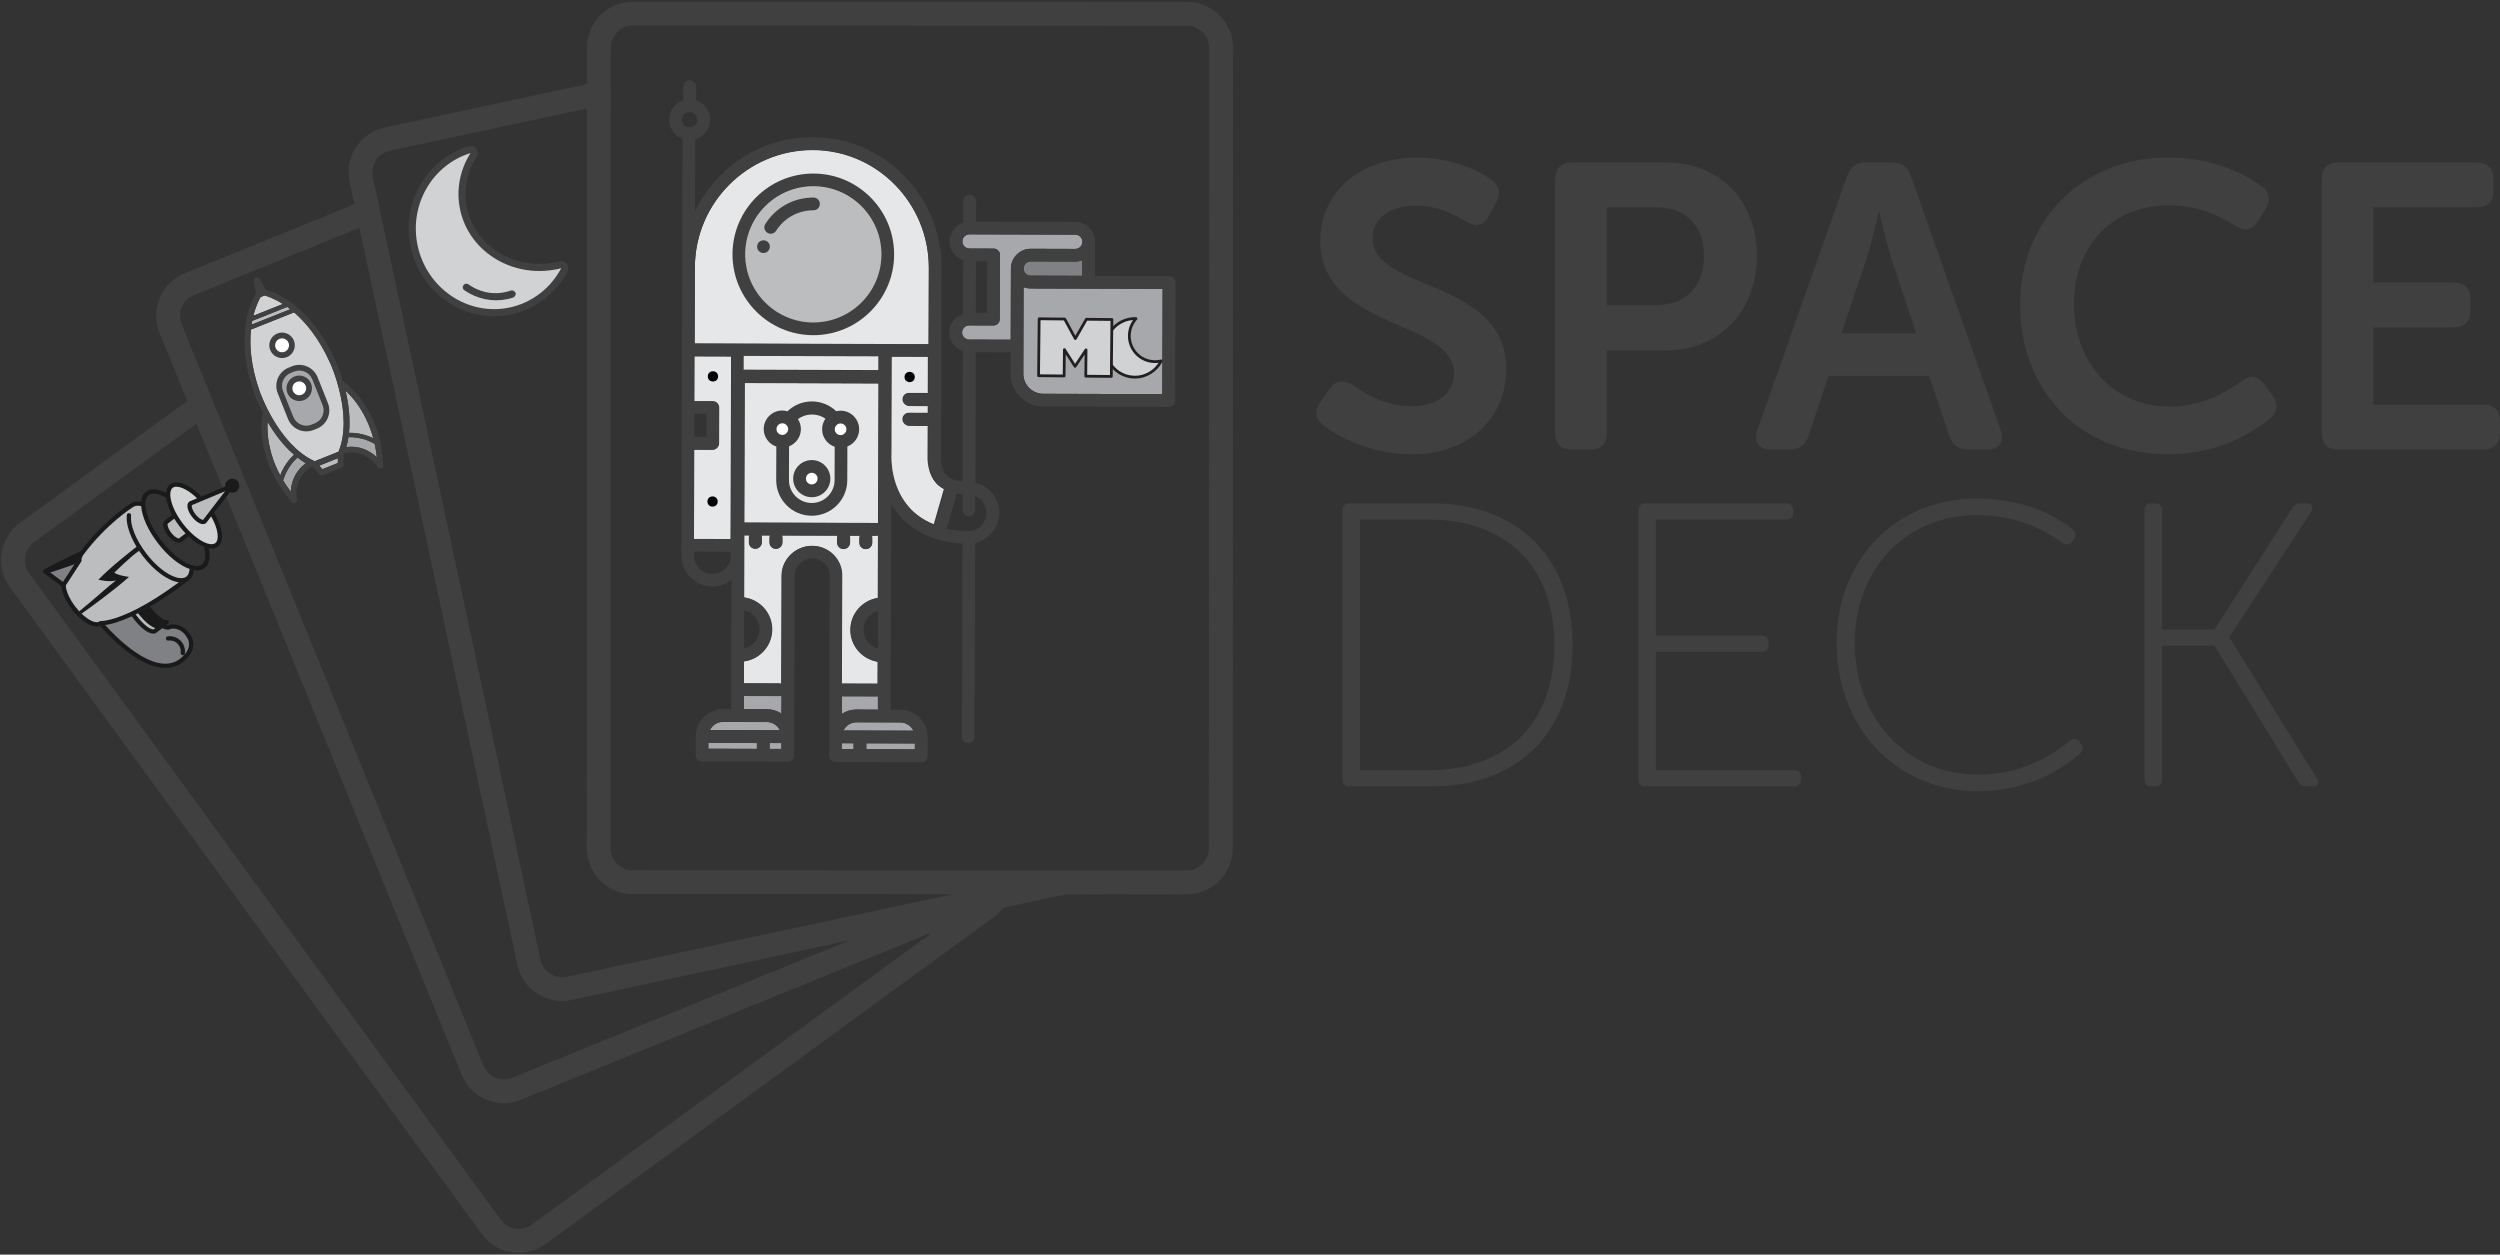 <?xml version="1.0" encoding="UTF-8" standalone="no"?>
<svg width="100%" height="100%" viewBox="0 0 817 410" preserveAspectRatio="xMidYMid meet" version="1.1" xmlns="http://www.w3.org/2000/svg" xmlns:xlink="http://www.w3.org/1999/xlink" xmlns:sketch="http://www.bohemiancoding.com/sketch/ns">
    <rect x="0" y="0" width="817" height="410" fill="#333333" stroke="none"/>
    <!-- Generator: Sketch 3.3.3 (12072) - http://www.bohemiancoding.com/sketch -->
    <title>spacedeck-logo</title>
    <desc>Created with Sketch.</desc>
    <defs></defs>
    <g id="Page-1" stroke="none" stroke-width="1" fill="none" fill-rule="evenodd" sketch:type="MSPage">
        <g id="spacedeck-logo" sketch:type="MSArtboardGroup">
            <g sketch:type="MSLayerGroup">
                <path d="M191.848,15.145 C191.929,9.258 195.877,3.663 201.393,1.594 C203.352,0.764 205.503,0.546 207.621,0.555 C266.895,0.569 326.158,0.614 385.422,0.608 C387.502,0.62 389.612,0.533 391.639,1.075 C396.39,2.239 400.384,5.924 402.041,10.511 C403.572,14.468 402.718,18.766 402.944,22.897 C402.91,107.619 402.902,192.343 402.856,277.071 C402.994,282.925 399.338,288.66 393.943,290.954 C390.309,292.735 386.176,292.188 382.278,292.279 C370.969,292.293 359.672,292.18 348.372,292.334 C341.601,293.576 334.878,295.138 328.142,296.603 C326.967,297.416 326.202,298.735 324.991,299.536 C276.053,335.242 227.11,370.95 178.162,406.656 C175.24,408.649 171.666,409.722 168.129,409.361 C164.041,409.007 160.15,406.856 157.67,403.592 C106.718,333.745 55.758,263.903 4.81,194.054 C3.485,192.274 2.089,190.494 1.32,188.386 C-1.439,181.704 1.641,173.527 7.828,169.946 C25.42,157.096 43.024,144.271 60.617,131.431 C61.377,131.072 60.814,130.202 60.655,129.657 C57.778,122.685 54.959,115.698 52.115,108.72 C49.701,102.98 51.471,95.877 56.2,91.857 C57.764,90.468 59.663,89.548 61.604,88.801 C78.491,81.937 95.372,75.06 112.258,68.192 C113.455,67.697 114.703,67.296 115.795,66.589 C114.974,62.078 113.131,57.478 114.29,52.859 C115.547,47.255 120.341,42.719 125.961,41.62 C146.531,37.213 167.108,32.818 187.667,28.378 C189.083,28.044 190.577,27.951 191.905,27.317 C191.778,23.26 191.804,19.205 191.848,15.145 L191.848,15.145 Z M201.573,10.633 C200.462,11.898 199.654,13.498 199.654,15.207 C199.542,19.594 199.676,23.975 199.615,28.362 C199.603,111.448 199.554,194.532 199.544,277.622 C199.651,281.522 203.352,284.704 207.202,284.413 C266.704,284.445 326.197,284.46 385.697,284.478 C387.469,284.442 389.35,284.637 390.979,283.775 C393.652,282.563 395.239,279.592 395.048,276.705 C395.125,190.471 395.118,104.229 395.16,17.998 C395.147,16.17 395.354,14.223 394.452,12.554 C393.283,9.949 390.459,8.265 387.609,8.408 C327.501,8.381 267.396,8.368 207.286,8.346 C205.169,8.258 202.985,9.005 201.573,10.633 L201.573,10.633 Z M122.222,53.665 C121.059,56.272 122.164,59.062 122.649,61.685 C140.458,144.67 158.191,227.672 175.978,310.663 C176.462,313.022 176.813,315.656 178.688,317.378 C180.597,319.259 183.511,319.792 186.05,319.045 C227.827,310.127 269.582,301.101 311.379,292.243 C276.274,292.101 241.162,292.226 206.051,292.142 C200.316,291.976 194.956,288.097 192.883,282.757 C191.424,279.503 191.824,275.871 191.8,272.413 C191.813,194.701 191.859,116.996 191.864,39.288 C191.853,38.022 192.005,36.731 191.684,35.483 C170.425,40.05 149.155,44.586 127.89,49.141 C125.439,49.652 123.06,51.208 122.222,53.665 L122.222,53.665 Z M59.301,105.692 C62.043,112.726 64.978,119.674 67.797,126.67 C97.705,200.225 127.676,273.758 157.598,347.33 C158.419,349.927 160.561,352.161 163.321,352.591 C166.011,353.225 168.526,351.712 170.941,350.756 C201.253,338.439 231.552,326.084 261.868,313.775 C266.959,311.571 272.217,309.758 277.233,307.382 C247.121,313.903 216.955,320.305 186.819,326.777 C180.459,328.276 173.373,324.952 170.461,319.103 C169.02,316.553 168.82,313.576 168.118,310.786 C151.208,232.004 134.461,153.187 117.443,74.439 C99.541,81.793 81.588,89.023 63.674,96.353 C59.939,97.546 57.822,102.073 59.301,105.692 L59.301,105.692 Z M11.393,176.941 C9.028,178.535 7.682,181.551 8.232,184.366 C8.495,186.165 9.687,187.572 10.729,188.988 C61.764,258.933 112.776,328.9 163.825,398.823 C166.131,401.924 170.949,402.537 173.957,400.102 C209.818,373.955 245.663,347.795 281.521,321.64 C289.152,316.215 296.546,310.439 304.29,305.183 C303.047,304.948 301.994,305.805 300.882,306.199 C258.906,323.325 216.893,340.375 174.913,357.503 C171.843,358.607 168.891,360.305 165.564,360.444 C159.546,360.897 153.468,357.251 151.064,351.715 C122.07,280.662 93.29,209.527 64.205,138.513 C46.508,151.191 29.035,164.182 11.393,176.941 L11.393,176.941 Z" id="Shape" fill="#404041" sketch:type="MSShapeGroup"></path>
                <g id="Group" transform="translate(218, 26)" sketch:type="MSShapeGroup">
                    <path d="M118.839,64.097 C117.551,64.093 116.514,63.05 116.518,61.761 C116.522,60.473 117.565,59.436 118.854,59.44 L133.369,59.485 C134.195,59.488 134.976,59.316 135.699,59.044 L135.683,64.134 L118.839,64.082 L118.839,64.097 L118.839,64.097 Z" id="Shape" fill="#808184"></path>
                    <path d="M161.839,102.812 L122.939,102.692 C119.341,102.681 116.414,99.736 116.425,96.134 L116.513,67.837 C117.234,68.113 118.015,68.275 118.84,68.277 L161.945,68.411 L161.839,102.812 L161.839,102.812 Z" id="Shape" fill="#A6A8AB"></path>
                    <path d="M112.367,61.763 C112.367,61.893 112.366,62.037 112.381,62.167 C112.381,62.241 112.366,62.326 112.365,62.4 L112.295,85.015 L98.716,84.973 C97.443,84.969 96.406,83.926 96.409,82.652 C96.413,81.379 97.456,80.342 98.73,80.345 L106.637,80.369 C107.781,80.373 108.724,79.435 108.728,78.295 L108.793,57.327 C108.797,56.183 107.859,55.24 106.715,55.236 L98.808,55.212 C97.535,55.208 96.498,54.165 96.501,52.891 C96.505,51.618 97.548,50.581 98.822,50.584 L133.409,50.691 C134.697,50.695 135.734,51.738 135.73,53.027 C135.726,54.315 134.683,55.352 133.394,55.348 L118.879,55.303 C115.294,55.279 112.379,58.176 112.367,61.763 L112.367,61.763 Z" id="Shape" fill="#A6A8AB"></path>
                    <g>
                        <g transform="translate(8, 23)">
                            <path d="M17.105,182.049 L17.116,178.405 L28.715,178.441 C28.962,178.442 29.19,178.381 29.409,178.302 L29.391,184.189 C28.009,183.305 26.381,182.77 24.622,182.764 L16.962,182.74 C17.042,182.523 17.104,182.296 17.105,182.049 L17.105,182.049 Z" id="Shape" fill="#A6A8AB"></path>
                            <path d="M10.298,186.885 L24.608,186.929 C26.493,186.935 28.104,188.042 28.874,189.634 L23.459,189.617 L6.013,189.563 C6.792,187.976 8.414,186.879 10.298,186.885 L10.298,186.885 Z" id="Shape" fill="#A6A8AB"></path>
                            <rect id="Rectangle-path" fill="#A6A8AB" transform="translate(13.429, 194.714) rotate(180.178) translate(-13.429, -194.714) " x="5.497" y="193.748" width="15.864" height="1.932"></rect>
                            <rect id="Rectangle-path" fill="#A6A8AB" transform="translate(27.441, 194.758) rotate(180.178) translate(-27.441, -194.758) " x="25.525" y="193.792" width="3.833" height="1.932"></rect>
                            <rect id="Rectangle-path" fill="#A6A8AB" transform="translate(51.03, 194.831) rotate(180.178) translate(-51.03, -194.831) " x="49.112" y="193.865" width="3.836" height="1.932"></rect>
                            <rect id="Rectangle-path" fill="#A6A8AB" transform="translate(65.044, 194.878) rotate(0.178) translate(-65.044, -194.878) " x="57.113" y="193.912" width="15.862" height="1.932"></rect>
                            <path d="M72.49,189.77 L55.046,189.716 L49.628,189.699 C50.407,188.114 52.029,187.014 53.913,187.02 L68.22,187.064 C70.106,187.07 71.721,188.177 72.49,189.77 L72.49,189.77 Z" id="Shape" fill="#A6A8AB"></path>
                            <path d="M53.927,182.857 C52.167,182.852 50.534,183.374 49.146,184.252 L49.164,178.507 L60.899,178.543 L60.888,182.187 C60.887,182.434 60.948,182.662 61.027,182.881 L53.927,182.859 L53.927,182.857 L53.927,182.857 Z" id="Shape" fill="#A6A8AB"></path>
                            <path d="M0.765,97.977 L6.793,97.996 C7.942,98 8.877,97.07 8.881,95.921 L8.917,84.253 C8.921,83.104 7.991,82.169 6.842,82.165 L0.814,82.146 L0.859,67.472 L12.915,67.509 L12.73,127.192 L0.674,127.155 L0.765,97.977 L0.765,97.977 Z" id="Shape" fill="#E6E7E8"></path>
                            <path d="M39.319,129.415 C33.951,129.398 29.408,133.825 29.392,139.079 L29.282,174.505 C29.063,174.427 28.836,174.362 28.589,174.361 L16.99,174.325 L17.012,167.164 C22.196,166.495 26.237,162.111 26.253,156.743 C26.27,151.375 22.256,146.961 17.076,146.262 L17.139,125.974 L18.863,125.979 C18.785,126.198 18.72,126.425 18.719,126.672 L18.714,128.262 C18.71,129.411 19.64,130.346 20.789,130.35 C21.938,130.354 22.873,129.424 22.877,128.275 L22.882,126.685 C22.883,126.438 22.822,126.21 22.743,125.991 L25.596,126 C25.518,126.219 25.453,126.446 25.452,126.693 L25.447,128.283 C25.443,129.432 26.373,130.367 27.522,130.371 C28.671,130.375 29.606,129.445 29.61,128.296 L29.615,126.706 C29.616,126.459 29.555,126.231 29.476,126.012 L47.694,126.068 C47.616,126.287 47.551,126.514 47.55,126.761 L47.545,128.351 C47.541,129.5 48.471,130.435 49.62,130.439 C50.769,130.443 51.704,129.513 51.708,128.364 L51.713,126.774 C51.714,126.527 51.653,126.299 51.574,126.08 L54.96,126.09 C54.882,126.309 54.817,126.536 54.816,126.783 L54.811,128.373 C54.807,129.522 55.737,130.457 56.886,130.461 C58.035,130.465 58.97,129.535 58.974,128.386 L58.979,126.796 C58.98,126.549 58.919,126.321 58.84,126.102 L60.219,126.106 C60.463,126.107 60.691,126.046 60.911,125.969 L60.848,146.421 C55.794,147.205 51.892,151.542 51.876,156.818 C51.86,162.094 55.732,166.452 60.786,167.267 L60.764,174.455 L49.029,174.419 L49.138,139.14 C49.164,133.797 44.753,129.431 39.319,129.415 L39.319,129.415 Z" id="Shape" fill="#E6E7E8"></path>
                            <path d="M60.932,122.088 C60.713,122.012 60.486,121.948 60.241,121.947 L17.152,121.814 L17.293,76.186 L61.067,76.322 L60.993,100.194 C60.993,100.319 60.992,100.447 60.992,100.583 L60.932,122.088 L60.932,122.088 Z" id="Shape" fill="#E6E7E8"></path>
                            <path d="M39.667,0.063 C60.619,0.128 77.609,17.436 77.544,38.64 L77.467,63.538 L1.012,63.301 L1.089,38.403 C1.154,17.199 18.46,-0.002 39.667,0.063 L39.667,0.063 Z" id="Shape" fill="#E6E7E8"></path>
                            <path d="M39.874,11.964 C52.136,12.002 62.08,22.011 62.042,34.275 C62.004,46.537 51.998,56.484 39.736,56.446 C27.471,56.408 17.525,46.399 17.563,34.138 C17.601,21.873 27.61,11.926 39.874,11.964 L39.874,11.964 Z" id="Shape" fill="#BBBDBF"></path>
                            <g transform="translate(27, 89)" id="Oval" fill="#FFFFFF">
                                <circle cx="21.711" cy="2.339" r="1.903"></circle>
                                <circle cx="2.659" cy="2.28" r="1.904"></circle>
                            </g>
                            <circle id="Oval" fill="#FFFFFF" cx="39.284" cy="107.462" r="1.904"></circle>
                            <path d="M65.109,98.892 L65.206,67.462 L77.22,67.499 L77.22,67.646 L77.22,67.649 C77.214,70.488 77.203,74.838 77.192,79.424 L71.028,79.405 C69.88,79.401 68.946,80.33 68.942,81.478 C68.938,82.626 69.867,83.56 71.015,83.564 L77.181,83.583 C77.179,84.365 77.176,85.138 77.174,85.906 L71.008,85.887 C69.86,85.883 68.926,86.812 68.922,87.96 C68.918,89.108 69.847,90.042 70.995,90.046 L77.161,90.065 C77.148,95.314 77.132,99.378 77.123,99.711 C77.07,100.69 76.963,105.727 80.014,108.986 C80.688,109.706 81.54,110.274 82.473,110.771 L79.157,122.337 C75.468,120.864 72.871,118.807 71.155,116.936 C64.825,110.007 65.006,100.783 65.109,98.892 L65.109,98.892 Z" id="Shape" fill="#E6E7E8"></path>
                        </g>
                        <path d="M47.867,34.883 C60.131,34.921 70.077,44.929 70.039,57.208 C70.001,69.469 59.993,79.414 47.729,79.377 C35.468,79.339 25.508,69.331 25.546,57.071 C25.583,44.791 35.606,34.845 47.867,34.883 L47.867,34.883 Z M47.716,83.541 C62.279,83.586 74.158,71.78 74.203,57.221 C74.248,42.658 62.442,30.764 47.879,30.719 C33.319,30.674 21.425,42.48 21.38,57.058 C21.336,71.617 33.156,83.496 47.716,83.541 L47.716,83.541 Z" id="Shape" fill="#404041"></path>
                        <path d="M33.59,54.608 C33.592,54.086 33.379,53.523 32.987,53.129 C32.208,52.345 30.82,52.341 30.04,53.12 C29.646,53.511 29.426,54.029 29.425,54.595 C29.423,55.143 29.64,55.71 30.031,56.07 C30.418,56.464 30.94,56.68 31.502,56.682 C32.05,56.684 32.587,56.471 32.977,56.079 C33.357,55.692 33.588,55.17 33.59,54.608 L33.59,54.608 Z" id="Shape" fill="#404041"></path>
                        <path d="M32.753,50.063 C33.1,50.282 33.474,50.384 33.866,50.385 C34.558,50.387 35.24,50.041 35.631,49.421 C38.306,45.209 42.871,42.706 47.842,42.721 C48.986,42.725 49.929,41.787 49.933,40.647 C49.937,39.503 48.999,38.56 47.855,38.556 C41.436,38.536 35.555,41.757 32.11,47.185 C31.5,48.152 31.785,49.438 32.753,50.063 L32.753,50.063 Z" id="Shape" fill="#404041"></path>
                        <path d="M161.839,102.812 L122.939,102.692 C119.341,102.681 116.414,99.736 116.425,96.134 L116.513,67.837 C117.234,68.113 118.015,68.275 118.84,68.277 L161.945,68.411 L161.839,102.812 L161.839,102.812 Z M112.367,61.763 C112.367,61.893 112.366,62.037 112.381,62.167 C112.381,62.241 112.366,62.326 112.365,62.4 L112.295,85.015 L98.716,84.973 C97.443,84.969 96.406,83.926 96.409,82.652 C96.413,81.379 97.456,80.342 98.73,80.345 L106.637,80.369 C107.781,80.373 108.724,79.435 108.728,78.295 L108.793,57.327 C108.797,56.183 107.859,55.24 106.715,55.236 L98.808,55.212 C97.535,55.208 96.498,54.165 96.501,52.891 C96.505,51.618 97.548,50.581 98.822,50.584 L133.409,50.691 C134.697,50.695 135.734,51.738 135.73,53.027 C135.726,54.315 134.683,55.352 133.394,55.348 L118.879,55.303 C115.294,55.279 112.379,58.176 112.367,61.763 L112.367,61.763 Z M104.368,141.604 C104.358,144.888 101.673,147.556 98.393,147.546 C95.772,147.538 93.448,147.253 91.38,146.799 L94.685,135.285 C95.277,135.387 95.899,135.448 96.55,135.509 L96.534,140.625 C96.53,141.769 97.468,142.712 98.608,142.716 C99.752,142.72 100.695,141.782 100.699,140.638 L100.713,136.085 C102.865,136.987 104.376,139.117 104.368,141.604 L104.368,141.604 Z M73.336,122.073 L73.434,90.592 L85.465,90.629 L85.465,90.773 C85.456,93.623 85.443,97.977 85.443,102.56 L79.268,102.541 C78.128,102.537 77.185,103.475 77.181,104.615 C77.177,105.759 78.115,106.702 79.255,106.706 L85.43,106.725 C85.428,107.506 85.425,108.287 85.423,109.053 L79.248,109.034 C78.108,109.03 77.165,109.968 77.161,111.108 C77.157,112.252 78.095,113.195 79.235,113.199 L85.41,113.218 C85.394,118.467 85.381,122.543 85.365,122.876 C85.321,123.861 85.202,128.906 88.261,132.169 C88.936,132.893 89.79,133.462 90.725,133.954 L87.409,145.542 C83.712,144.072 81.116,142.009 79.4,140.138 C73.057,133.207 73.23,123.968 73.336,122.073 L73.336,122.073 Z M69.074,145.038 C68.856,144.967 68.627,144.892 68.379,144.891 L25.274,144.758 L25.415,99.121 L69.201,99.257 L69.127,123.131 C69.127,123.261 69.126,123.379 69.126,123.523 L69.074,145.038 L69.074,145.038 Z M61.93,205.909 C60.164,205.904 58.53,206.42 57.154,207.312 L57.172,201.57 L68.914,201.606 L68.903,205.252 C68.902,205.496 68.957,205.73 69.045,205.945 L61.93,205.923 L61.93,205.909 L61.93,205.909 Z M80.503,212.822 L57.625,212.751 C58.411,211.162 60.036,210.067 61.916,210.073 L76.231,210.117 C78.113,210.124 79.727,211.228 80.503,212.822 L80.503,212.822 Z M80.977,218.925 L65.114,218.876 L65.12,216.94 L80.983,216.989 L80.977,218.925 L80.977,218.925 Z M57.124,216.915 L60.955,216.927 L60.949,218.863 L57.118,218.851 L57.124,216.915 L57.124,216.915 Z M68.948,185.992 C66.2,185.243 64.171,182.764 64.181,179.788 C64.19,176.808 66.234,174.341 68.972,173.613 L68.948,185.992 L68.948,185.992 Z M47.462,152.36 C42.094,152.343 37.542,156.768 37.526,162.032 L37.416,197.478 C37.198,197.403 36.968,197.332 36.72,197.331 L25.126,197.295 L25.148,190.136 C30.325,189.471 34.374,185.074 34.391,179.71 C34.408,174.342 30.386,169.921 25.213,169.227 L25.276,148.922 L26.994,148.927 C26.923,149.145 26.848,149.374 26.847,149.623 L26.842,151.211 C26.838,152.355 27.776,153.298 28.92,153.302 C30.06,153.306 31.003,152.368 31.007,151.224 L31.012,149.636 C31.013,149.388 30.958,149.158 30.87,148.94 L33.72,148.949 C33.645,149.167 33.574,149.396 33.573,149.645 L33.568,151.233 C33.564,152.377 34.502,153.32 35.642,153.324 C36.786,153.328 37.729,152.39 37.733,151.246 L37.738,149.658 C37.739,149.41 37.68,149.18 37.596,148.962 L55.817,149.018 C55.742,149.236 55.668,149.465 55.667,149.714 L55.662,151.302 C55.658,152.446 56.596,153.389 57.74,153.393 C58.884,153.397 59.823,152.459 59.827,151.315 L59.832,149.727 C59.833,149.479 59.778,149.249 59.69,149.031 L63.074,149.041 C63.003,149.259 62.928,149.488 62.927,149.737 L62.922,151.325 C62.918,152.469 63.856,153.412 65,153.416 C66.14,153.42 67.083,152.482 67.087,151.338 L67.092,149.75 C67.093,149.502 67.038,149.272 66.95,149.054 L68.323,149.058 C68.571,149.059 68.801,149.004 69.019,148.916 L68.956,169.376 C63.908,170.156 60.004,174.498 59.987,179.777 C59.971,185.056 63.848,189.418 68.906,190.229 L68.884,197.418 L57.142,197.382 L57.251,162.095 C57.31,156.744 52.882,152.377 47.462,152.36 L47.462,152.36 Z M33.524,216.842 L37.355,216.854 L37.349,218.79 L33.518,218.778 L33.524,216.842 L33.524,216.842 Z M13.482,216.78 L29.345,216.829 L29.339,218.765 L13.476,218.716 L13.482,216.78 L13.482,216.78 Z M18.29,209.938 L32.605,209.982 C34.486,209.988 36.1,211.092 36.876,212.687 L13.998,212.616 C14.77,211.027 16.395,209.933 18.29,209.938 L18.29,209.938 Z M25.087,205.102 L25.098,201.459 L36.692,201.495 C36.94,201.496 37.17,201.437 37.388,201.349 L37.37,207.235 C35.985,206.35 34.354,205.808 32.603,205.802 L24.94,205.778 C25.026,205.58 25.086,205.347 25.087,205.102 L25.087,205.102 Z M14.794,161.528 C11.47,161.518 8.772,158.807 8.782,155.479 L8.786,154.265 L20.847,154.302 L20.843,155.516 C20.832,158.845 18.122,161.539 14.794,161.528 L14.794,161.528 Z M25.185,173.403 C28.059,174.049 30.221,176.617 30.211,179.697 C30.201,182.762 28.024,185.328 25.146,185.956 L25.185,173.403 L25.185,173.403 Z M8.889,120.918 L14.919,120.937 C16.063,120.941 17.006,120.003 17.01,118.863 L17.046,107.195 C17.05,106.051 16.112,105.108 14.968,105.104 L8.938,105.085 L8.983,90.407 L21.044,90.444 L20.859,150.152 L8.798,150.115 L8.889,120.918 L8.889,120.918 Z M8.925,109.235 L12.875,109.247 L12.852,116.751 L8.902,116.739 L8.925,109.235 L8.925,109.235 Z M69.255,95.092 L25.195,94.956 L25.209,90.458 L69.269,90.594 L69.255,95.092 L69.255,95.092 Z M47.659,22.966 C68.612,23.031 85.609,40.349 85.544,61.565 L85.467,86.464 L8.997,86.227 L9.074,61.328 C9.139,40.113 26.443,22.901 47.659,22.966 L47.659,22.966 Z M104.623,59.396 L104.571,76.199 L100.884,76.188 L100.936,59.385 L104.623,59.396 L104.623,59.396 Z M118.839,64.097 C117.551,64.093 116.514,63.05 116.518,61.761 C116.522,60.473 117.565,59.436 118.854,59.44 L133.369,59.485 C134.195,59.488 134.976,59.316 135.699,59.044 L135.683,64.134 L118.839,64.082 L118.839,64.097 L118.839,64.097 Z M7.38,10.581 C8.783,10.585 9.909,11.729 9.904,13.117 C9.9,14.52 8.752,15.646 7.364,15.641 C5.961,15.637 4.839,14.489 4.843,13.101 C4.848,11.698 5.991,10.576 7.38,10.581 L7.38,10.581 Z M164.043,64.237 L139.862,64.162 L139.894,53.737 C139.894,53.648 139.854,53.578 139.854,53.504 C139.866,53.345 139.896,53.201 139.896,53.041 C139.907,49.469 137.01,46.539 133.423,46.528 L100.976,46.427 L100.997,39.675 C101.001,38.531 100.063,37.588 98.919,37.584 C97.779,37.58 96.836,38.518 96.832,39.662 L96.81,46.777 C94.231,47.62 92.347,50.017 92.338,52.879 C92.329,55.744 94.199,58.149 96.772,59.008 L96.718,76.477 C96.718,76.492 96.733,76.507 96.733,76.521 C94.139,77.364 92.255,79.761 92.246,82.623 C92.237,85.488 94.107,87.893 96.68,88.756 L96.548,131.343 C94.146,131.102 92.327,130.43 91.29,129.328 C89.718,127.646 89.439,124.525 89.502,123.222 C89.517,123.078 89.544,122.859 89.617,90.786 L89.707,61.578 C89.78,38.063 70.922,18.873 47.671,18.801 C30.694,18.748 16.029,28.695 9.129,43.063 L9.202,19.523 C12.011,18.721 14.073,16.18 14.082,13.115 C14.091,10.153 12.144,7.66 9.489,6.767 L9.503,2.314 C9.507,1.174 8.569,0.231 7.425,0.227 C6.285,0.223 5.342,1.161 5.338,2.301 L5.324,6.754 C2.645,7.63 0.701,10.112 0.692,13.074 C0.683,15.954 2.512,18.388 5.052,19.351 L4.631,155.426 C4.614,161.049 9.171,165.632 14.794,165.649 C17.167,165.656 19.339,164.812 21.076,163.458 L20.947,205.045 C20.946,205.293 21.005,205.523 21.089,205.741 L18.313,205.732 C13.382,205.717 9.364,209.71 9.349,214.641 L9.33,220.742 C9.326,221.886 10.264,222.829 11.408,222.833 L39.431,222.92 C40.575,222.924 41.518,221.986 41.522,220.842 L41.704,162.045 C41.713,159.054 44.353,156.515 47.463,156.525 C50.554,156.535 53.152,159.075 53.143,162.081 L52.961,220.923 C52.957,222.067 53.891,223.006 55.035,223.01 L83.058,223.097 C84.202,223.101 85.145,222.167 85.149,221.023 L85.168,214.919 C85.183,209.988 81.19,205.97 76.259,205.955 L72.931,205.945 C73.006,205.731 73.077,205.498 73.078,205.253 L73.284,138.807 C74.135,140.213 75.126,141.619 76.351,142.937 C78.731,145.547 82.509,148.465 88.086,150.188 C88.145,150.218 88.189,150.248 88.245,150.277 C88.334,150.303 88.434,150.304 88.519,150.319 C90.86,151.007 93.52,151.464 96.53,151.617 L96.335,214.723 C96.331,215.867 97.265,216.806 98.409,216.81 C99.553,216.814 100.492,215.88 100.496,214.736 L100.692,151.441 C100.692,151.441 100.692,151.441 100.692,151.426 C105.178,150.4 108.563,146.405 108.578,141.603 C108.593,136.802 105.233,132.786 100.753,131.732 L100.885,89.116 L112.309,89.151 L112.287,96.122 C112.269,102.023 117.055,106.839 122.956,106.857 L163.936,106.984 C165.08,106.988 166.023,106.05 166.027,104.906 L166.147,66.325 C166.12,65.184 165.183,64.24 164.043,64.237 L164.043,64.237 Z" id="Shape" fill="#404041"></path>
                        <path d="M47.257,138.377 C43.152,138.364 39.819,135.015 39.832,130.906 L39.866,119.859 C42.112,118.97 43.726,116.791 43.733,114.244 C43.737,113.045 43.377,111.914 42.773,110.976 C45.352,109 49.113,108.956 51.74,110.845 C51.071,111.824 50.663,112.996 50.66,114.266 C50.652,116.928 52.377,119.188 54.777,120.006 L54.743,130.953 C54.716,135.061 51.366,138.39 47.257,138.377 L47.257,138.377 Z M37.665,112.319 C38.72,112.322 39.573,113.176 39.569,114.231 C39.565,115.286 38.708,116.139 37.653,116.135 C36.598,116.132 35.745,115.274 35.749,114.219 C35.752,113.179 36.61,112.316 37.665,112.319 L37.665,112.319 Z M58.612,114.29 C58.609,115.345 57.755,116.198 56.696,116.194 C55.641,116.191 54.792,115.333 54.795,114.278 C54.798,113.223 55.652,112.374 56.707,112.377 C57.751,112.381 58.615,113.235 58.612,114.29 L58.612,114.29 Z M56.735,108.213 C56.232,108.211 55.754,108.28 55.291,108.394 C53.143,106.351 50.34,105.199 47.36,105.189 C44.339,105.18 41.5,106.33 39.324,108.418 C38.806,108.257 38.255,108.156 37.677,108.154 C34.338,108.144 31.594,110.852 31.583,114.206 C31.575,116.868 33.304,119.128 35.7,119.946 L35.666,130.893 C35.646,137.301 40.839,142.522 47.243,142.542 C53.651,142.562 58.872,137.373 58.892,130.965 L58.926,119.918 C61.168,119.029 62.767,116.85 62.775,114.303 C62.787,110.964 60.078,108.224 56.735,108.213 L56.735,108.213 Z" id="Shape" fill="#404041"></path>
                        <path d="M47.276,132.317 C46.221,132.314 45.372,131.46 45.375,130.405 C45.378,129.346 46.232,128.497 47.287,128.501 C48.342,128.505 49.195,129.358 49.191,130.417 C49.189,131.471 48.316,132.32 47.276,132.317 L47.276,132.317 Z M47.301,124.35 C43.962,124.34 41.221,127.048 41.211,130.406 C41.201,133.745 43.909,136.486 47.263,136.496 C50.617,136.506 53.346,133.798 53.357,130.444 C53.367,127.086 50.644,124.361 47.301,124.35 L47.301,124.35 Z" id="Shape" fill="#404041"></path>
                        <path d="M16.544,137.904 C16.537,140.133 13.183,140.122 13.19,137.894 C13.197,135.669 16.551,135.679 16.544,137.904" id="Shape" fill="#000000"></path>
                        <path d="M16.67,97.013 C16.663,99.238 13.309,99.227 13.316,97.003 C13.323,94.759 16.677,94.77 16.67,97.013" id="Shape" fill="#000000"></path>
                        <path d="M80.95,97.212 C80.943,99.437 77.6,99.426 77.607,97.202 C77.614,94.958 80.957,94.969 80.95,97.212" id="Shape" fill="#000000"></path>
                        <rect id="Rectangle-path" fill="#E6E7E8" transform="translate(47.041, 92.628) rotate(0.178) translate(-47.041, -92.628) " x="25.04" y="90.381" width="44.002" height="4.494"></rect>
                    </g>
                </g>
                <g id="Group" transform="translate(14, 156)" sketch:type="MSShapeGroup">
                    <g id="Shape">
                        <path d="M36.229,49.66 L36.724,49.279 C35.099,48.712 33.211,47.085 31.099,44.432 C30.843,44.562 30.592,44.687 30.344,44.809 C31.954,46.993 34.589,49.772 36.229,49.66 L36.229,49.66 Z"></path>
                        <path d="M43.999,59.846 C44.028,59.829 47.176,57.978 47.699,55.311 C47.939,54.095 47.584,52.857 46.643,51.635 C45.481,50.126 43.443,48.838 41.209,49.738 C41.148,49.761 41.083,49.779 41.018,49.787 C40.878,49.802 40.184,49.837 39.004,49.316 L36.944,50.903 C36.856,50.971 36.753,51.018 36.642,51.038 C33.767,51.578 30.195,47.022 29.045,45.431 C24.809,47.389 21.98,48.049 20.399,48.265 C23.804,52.073 35.844,64.509 43.999,59.846 L43.999,59.846 Z M40.213,52.754 C40.157,52.367 40.428,52.009 40.818,51.951 C42.795,51.675 44.736,52.603 45.764,54.313 C46.338,55.271 46.573,56.412 46.423,57.521 C46.398,57.712 46.295,57.876 46.152,57.987 C46.005,58.1 45.818,58.154 45.625,58.126 C45.236,58.075 44.963,57.716 45.016,57.33 C45.126,56.527 44.96,55.735 44.544,55.043 C43.813,53.822 42.425,53.159 41.015,53.359 C40.628,53.414 40.268,53.141 40.213,52.754 L40.213,52.754 Z"></path>
                        <path d="M32.711,25.769 C32.264,25.189 31.842,24.6 31.444,24.008 C28.612,25.925 23.351,31.161 23.351,31.161 C25.073,32.215 28.203,32.522 28.203,32.522 C22.566,37.496 15.03,42.878 12.66,44.545 C15.112,46.895 17.475,47.812 18.463,47.104 C18.465,47.102 18.467,47.099 18.47,47.097 C18.631,46.971 18.821,46.921 19.003,46.94 C19.286,46.949 23.043,46.979 30.918,42.908 C30.947,42.89 30.977,42.874 31.008,42.861 C34.609,40.992 39.064,38.269 44.436,34.302 C41.023,33.861 36.513,30.705 32.711,25.769 L32.711,25.769 Z"></path>
                        <path d="M48.48,30.095 C48.675,30.15 48.867,30.195 49.056,30.235 C48.867,30.196 48.675,30.15 48.48,30.095 L48.48,30.095 Z"></path>
                        <path d="M29.436,9.751 C29.416,9.767 29.395,9.782 29.375,9.793 C29.286,9.847 20.678,15.253 13.114,25.504 C12.89,25.887 12.639,26.426 12.638,26.879 C12.714,27.082 12.708,27.31 12.58,27.507 L7.49,35.342 C7.606,37.232 8.805,39.899 10.648,42.292 C11.059,42.826 11.478,43.318 11.898,43.77 C17.606,39.105 21.439,35.542 23.869,33.67 C21.785,34.369 18.152,33.452 18.152,33.452 C21.705,29.672 28.498,24.323 30.609,22.687 C28.313,18.875 27.101,15.028 27.439,12.302 C27.487,11.91 27.842,11.637 28.232,11.682 C28.618,11.73 28.896,12.085 28.848,12.472 C28.463,15.584 30.421,20.461 33.838,24.897 C38.928,31.507 44.706,34.129 46.909,32.433 C46.914,32.429 46.92,32.426 46.926,32.423 C47.541,31.937 47.882,31.067 47.949,29.935 C47.947,29.934 47.946,29.934 47.944,29.933 C44.75,28.841 40.927,25.839 37.608,21.529 C34.289,17.219 32.363,12.755 32.123,9.388 L32.123,9.385 C30.997,9.155 30.063,9.269 29.436,9.751 L29.436,9.751 Z"></path>
                        <path d="M10.29,28.425 C6.216,29.868 3.84,30.681 2.431,31.093 L6.573,34.144 L10.29,28.425 L10.29,28.425 Z"></path>
                        <path d="M41.958,18.088 C43.185,19.682 44.335,20.048 44.515,19.936 L46.63,18.307 C45.975,17.618 45.328,16.876 44.706,16.069 C44.052,15.219 43.472,14.363 42.955,13.51 C42.954,13.508 42.953,13.506 42.952,13.504 L40.824,15.143 C40.67,15.29 40.728,16.491 41.958,18.088 L41.958,18.088 Z"></path>
                        <path d="M51.484,7.924 L48.857,9.022 C48.818,9.039 48.777,9.051 48.733,9.061 C48.564,9.21 48.619,10.41 49.851,12.01 C51.081,13.607 52.223,13.969 52.406,13.86 C52.409,13.858 52.41,13.848 52.413,13.845 C52.434,13.806 52.457,13.769 52.483,13.735 L54.222,11.472 L55.137,10.283 L59.533,4.554 L52.865,7.345 L51.484,7.924 L51.484,7.924 Z"></path>
                        <path d="M42.441,3.419 C41.881,3.85 41.618,4.707 41.659,5.851 C41.683,6.417 41.782,7.059 41.958,7.75 C42.239,8.849 42.707,10.08 43.384,11.389 C43.597,11.799 43.835,12.219 44.089,12.638 C44.592,13.479 45.168,14.338 45.834,15.202 C46.468,16.026 47.116,16.763 47.766,17.438 C48.108,17.791 48.452,18.129 48.791,18.441 C49.915,19.475 51.027,20.277 52.047,20.844 C52.669,21.192 53.263,21.453 53.806,21.619 C54.902,21.951 55.797,21.915 56.357,21.484 C57.717,20.437 57.347,16.891 55.016,12.78 L53.649,14.556 C53.554,14.723 53.43,14.864 53.28,14.98 L53.277,14.982 C52.07,15.911 50.075,14.624 48.728,12.875 C47.379,11.123 46.646,8.868 47.851,7.94 C48,7.825 48.169,7.742 48.358,7.689 L50.404,6.834 C47.058,3.612 43.785,2.384 42.441,3.419 L42.441,3.419 Z"></path>
                        <path d="M41.015,53.359 C42.425,53.159 43.813,53.822 44.544,55.043 C44.96,55.735 45.126,56.527 45.016,57.33 C44.963,57.716 45.236,58.076 45.625,58.126 C45.819,58.154 46.005,58.1 46.152,57.987 C46.295,57.877 46.398,57.712 46.423,57.521 C46.572,56.412 46.338,55.271 45.764,54.313 C44.737,52.603 42.795,51.675 40.818,51.951 C40.428,52.009 40.157,52.367 40.213,52.754 C40.268,53.141 40.628,53.414 41.015,53.359 L41.015,53.359 Z" fill="#1A1A1A"></path>
                        <path d="M39.232,49.14 L39.004,49.316 C40.184,49.837 40.878,49.802 41.018,49.787 C41.082,49.779 41.148,49.761 41.209,49.738 C43.444,48.838 45.481,50.126 46.643,51.635 C47.584,52.857 47.94,54.095 47.699,55.311 C47.176,57.978 44.028,59.829 43.999,59.846 C35.844,64.509 23.803,52.072 20.398,48.264 C19.803,48.345 19.384,48.364 19.134,48.365 C19.014,48.438 18.887,48.499 18.756,48.552 C19.85,49.826 23.163,53.531 27.389,56.8 C34.29,62.137 40.279,63.616 44.709,61.082 C44.76,61.052 45.185,60.804 45.754,60.366 C46.908,59.477 48.66,57.806 49.09,55.594 C49.416,53.957 48.97,52.335 47.766,50.771 C45.94,48.4 43.221,47.47 40.807,48.372 C40.722,48.365 40.563,48.344 40.342,48.287 L39.246,49.131 C39.241,49.133 39.238,49.136 39.232,49.14 L39.232,49.14 Z" fill="#1A1A1A"></path>
                        <path fill="#1A1A1A" d="M18.47,47.098 C18.468,47.1 18.466,47.103 18.463,47.105 C18.473,47.098 18.483,47.092 18.493,47.085 C18.63,46.979 18.806,46.929 18.984,46.941 C18.986,46.941 18.993,46.941 19.002,46.942 C18.821,46.921 18.631,46.972 18.47,47.098 L18.47,47.098 Z"></path>
                        <path d="M33.837,24.897 C30.421,20.461 28.462,15.584 28.847,12.472 C28.895,12.085 28.617,11.731 28.231,11.682 C27.841,11.637 27.487,11.91 27.438,12.302 C27.1,15.027 28.313,18.875 30.608,22.687 C31.017,22.37 31.253,22.19 31.253,22.19 L31.993,23.66 C31.823,23.758 31.639,23.875 31.444,24.007 C31.842,24.6 32.264,25.188 32.711,25.768 C36.512,30.704 41.022,33.859 44.435,34.301 C45.239,33.707 46.061,33.088 46.906,32.437 C46.912,32.432 46.917,32.426 46.924,32.421 C46.919,32.425 46.912,32.427 46.907,32.431 C44.705,34.13 38.927,31.507 33.837,24.897 L33.837,24.897 Z" fill="#1A1A1A"></path>
                        <path fill="#1A1A1A" d="M47.774,33.564 L47.777,33.56 L47.772,33.564 L47.774,33.564 Z"></path>
                        <path d="M49.056,30.235 C48.866,30.195 48.675,30.15 48.48,30.095 C48.304,30.045 48.128,29.995 47.947,29.934 C47.881,31.066 47.54,31.937 46.924,32.422 C47.234,32.197 47.668,32.257 47.903,32.562 C48.141,32.871 48.084,33.32 47.776,33.56 C48.701,32.845 49.208,31.713 49.337,30.296 L49.337,30.296 C49.335,30.296 49.333,30.296 49.332,30.295 C49.242,30.28 49.148,30.255 49.056,30.235 L49.056,30.235 Z" fill="#1A1A1A"></path>
                        <path d="M19.47,47.196 C19.491,47.222 19.822,47.621 20.398,48.265 C21.979,48.049 24.808,47.388 29.044,45.431 C28.883,45.208 28.769,45.042 28.711,44.958 C28.489,44.634 28.571,44.189 28.9,43.973 C29.224,43.751 29.663,43.838 29.885,44.162 C30.026,44.369 30.18,44.586 30.344,44.81 C30.592,44.688 30.842,44.563 31.099,44.433 C30.973,44.275 30.847,44.114 30.719,43.949 C30.48,43.638 30.538,43.192 30.848,42.953 C30.87,42.936 30.894,42.924 30.917,42.91 C23.042,46.982 19.285,46.952 19.002,46.942 C19.18,46.96 19.348,47.046 19.47,47.196 L19.47,47.196 Z" fill="#1A1A1A"></path>
                        <path d="M18.463,47.104 C17.475,47.812 15.112,46.895 12.66,44.545 C12.182,44.881 11.91,45.069 11.91,45.069 C11.363,44.565 11.291,44.266 11.291,44.266 C11.498,44.098 11.696,43.935 11.898,43.77 C11.478,43.318 11.059,42.826 10.648,42.292 C8.805,39.898 7.606,37.232 7.49,35.342 L12.58,27.507 C12.708,27.31 12.714,27.082 12.638,26.879 C12.639,26.425 12.89,25.886 13.114,25.504 C20.679,15.254 29.287,9.847 29.375,9.793 C29.395,9.782 29.416,9.767 29.436,9.751 C30.062,9.269 30.997,9.155 32.121,9.385 C32.083,8.882 32.084,8.407 32.127,7.959 L32.127,7.956 C30.738,7.721 29.522,7.907 28.599,8.603 C28.022,8.968 19.798,14.279 12.402,24.082 C10.314,25.092 1.2,29.525 0.397,30.143 C0.35,30.179 0.317,30.227 0.28,30.275 C0.258,30.296 0.23,30.314 0.211,30.338 C0.028,30.586 0.036,30.911 0.202,31.156 C0.268,31.273 0.335,31.366 0.471,31.416 L6.079,35.545 C6.255,37.725 7.523,40.567 9.52,43.16 C12.697,47.286 16.498,49.454 18.756,48.551 C18.532,48.29 18.399,48.129 18.372,48.096 C18.126,47.796 18.169,47.356 18.463,47.104 L18.463,47.104 Z M2.431,31.094 C3.84,30.682 6.216,29.869 10.29,28.426 L6.573,34.146 L2.431,31.094 L2.431,31.094 Z" fill="#1A1A1A"></path>
                        <path d="M31.008,42.862 C31.298,42.74 31.644,42.82 31.845,43.081 C31.942,43.207 32.03,43.317 32.126,43.435 L33.505,42.625 C33.487,42.602 33.469,42.578 33.451,42.555 C33.212,42.244 33.27,41.798 33.58,41.559 C33.891,41.32 34.337,41.378 34.576,41.688 C34.733,41.892 34.886,42.085 35.036,42.273 C38.623,40.173 42.853,37.353 47.772,33.565 L47.773,33.564 C46.89,34.243 45.744,34.471 44.437,34.302 C39.064,38.27 34.609,40.993 31.008,42.862 L31.008,42.862 Z" fill="#1A1A1A"></path>
                        <path d="M20.398,48.264 C19.822,47.62 19.492,47.221 19.47,47.195 C19.347,47.045 19.179,46.959 19.002,46.94 C18.992,46.94 18.985,46.939 18.984,46.939 C18.806,46.927 18.63,46.977 18.493,47.083 C18.484,47.09 18.473,47.096 18.463,47.103 C18.168,47.355 18.126,47.795 18.372,48.096 C18.399,48.129 18.532,48.29 18.756,48.551 C18.887,48.499 19.014,48.438 19.134,48.364 C19.384,48.364 19.803,48.346 20.398,48.264 L20.398,48.264 Z" fill="#1A1A1A"></path>
                        <path d="M47.904,32.562 C47.669,32.257 47.235,32.197 46.925,32.422 C46.919,32.427 46.914,32.433 46.907,32.438 C46.062,33.089 45.239,33.708 44.436,34.302 C45.743,34.471 46.889,34.244 47.772,33.564 C47.774,33.563 47.775,33.561 47.777,33.56 C48.085,33.32 48.142,32.872 47.904,32.562 L47.904,32.562 Z" fill="#1A1A1A"></path>
                        <path d="M46.63,18.308 L44.515,19.937 C44.334,20.049 43.185,19.683 41.958,18.089 C40.728,16.492 40.67,15.29 40.824,15.144 L42.952,13.505 C42.699,13.092 42.464,12.678 42.244,12.266 C42.243,12.264 42.242,12.262 42.241,12.26 L39.957,14.018 C38.753,14.945 39.483,17.202 40.832,18.954 C42.179,20.703 44.174,21.99 45.381,21.061 L47.649,19.315 C47.307,18.997 46.971,18.665 46.632,18.31 C46.632,18.31 46.631,18.309 46.63,18.308 L46.63,18.308 Z" fill="#1A1A1A"></path>
                        <path d="M52.652,22.699 C53.406,25.484 53.172,27.614 52.032,28.492 C51.406,28.974 50.47,29.088 49.345,28.857 C48.885,28.763 48.399,28.611 47.883,28.406 C45.217,27.327 41.863,24.729 38.734,20.665 C35.605,16.601 33.949,12.695 33.587,9.842 C33.516,9.29 33.498,8.781 33.521,8.315 C33.586,7.168 33.932,6.29 34.559,5.807 C35.698,4.93 37.817,5.249 40.317,6.684 C40.245,6.105 40.226,5.559 40.268,5.056 C37.616,3.714 35.24,3.49 33.693,4.681 C32.764,5.396 32.255,6.534 32.128,7.956 L32.131,7.956 C32.091,8.408 32.089,8.884 32.125,9.385 L32.123,9.385 C32.122,9.386 32.122,9.387 32.122,9.387 C32.362,12.755 34.288,17.218 37.607,21.528 C40.926,25.838 44.75,28.84 47.943,29.932 C47.945,29.933 47.946,29.933 47.948,29.934 L47.948,29.933 C48.128,29.995 48.304,30.045 48.481,30.095 C48.676,30.15 48.868,30.195 49.057,30.235 C49.151,30.255 49.247,30.28 49.339,30.296 C50.742,30.533 51.966,30.33 52.894,29.616 C54.44,28.426 54.83,26.073 54.212,23.169 C53.719,23.078 53.195,22.918 52.655,22.701 C52.655,22.701 52.653,22.7 52.652,22.699 L52.652,22.699 Z" fill="#1A1A1A"></path>
                        <path fill="#1A1A1A" d="M32.121,9.385 C32.121,9.385 32.123,9.385 32.124,9.386 C32.088,8.885 32.09,8.409 32.13,7.957 L32.127,7.957 L32.127,7.96 C32.084,8.407 32.083,8.882 32.121,9.385 L32.121,9.385 Z"></path>
                        <path fill="#1A1A1A" d="M47.947,29.933 L47.947,29.933 C48.128,29.995 48.304,30.045 48.48,30.095 C48.304,30.045 48.127,29.996 47.947,29.933 L47.947,29.933 Z"></path>
                        <path fill="#1A1A1A" d="M49.333,30.296 C49.335,30.296 49.337,30.296 49.338,30.297 C49.246,30.281 49.15,30.256 49.056,30.236 C49.148,30.255 49.242,30.28 49.333,30.296 L49.333,30.296 Z"></path>
                        <path d="M55.016,12.779 C57.347,16.891 57.717,20.436 56.357,21.483 C55.797,21.914 54.902,21.95 53.806,21.618 C53.262,21.452 52.669,21.191 52.047,20.843 C51.027,20.276 49.915,19.475 48.791,18.44 C48.452,18.127 48.109,17.79 47.766,17.437 C47.116,16.762 46.468,16.024 45.834,15.201 C45.169,14.337 44.592,13.478 44.089,12.637 C43.835,12.217 43.597,11.798 43.384,11.388 C42.707,10.08 42.24,8.848 41.958,7.749 C41.781,7.058 41.683,6.416 41.659,5.85 C41.618,4.706 41.882,3.849 42.441,3.418 C43.785,2.383 47.057,3.611 50.404,6.833 L50.413,6.829 L51.822,6.241 C47.951,2.326 43.771,0.607 41.578,2.296 C40.796,2.898 40.37,3.861 40.272,5.062 C40.23,5.565 40.249,6.111 40.321,6.69 C40.529,8.34 41.18,10.258 42.241,12.26 L42.243,12.258 C42.463,12.671 42.7,13.087 42.954,13.503 L42.952,13.505 C42.953,13.507 42.954,13.509 42.955,13.511 C43.472,14.364 44.051,15.22 44.706,16.07 C45.328,16.878 45.974,17.62 46.63,18.308 L46.63,18.308 C46.969,18.663 47.308,18.995 47.649,19.315 L47.649,19.315 C47.65,19.316 47.651,19.317 47.652,19.318 C49.348,20.909 51.079,22.067 52.651,22.699 C52.651,22.697 52.65,22.696 52.65,22.695 C53.188,22.915 53.714,23.076 54.211,23.164 C54.211,23.166 54.212,23.167 54.212,23.169 C54.213,23.169 54.214,23.17 54.216,23.17 C55.402,23.382 56.441,23.217 57.226,22.612 C59.441,20.907 58.812,16.356 55.95,11.566 L55.024,12.77 L55.016,12.779 L55.016,12.779 Z" fill="#1A1A1A"></path>
                        <path d="M42.952,13.505 L42.954,13.503 C42.7,13.087 42.463,12.672 42.243,12.258 L42.241,12.26 C42.242,12.262 42.243,12.264 42.244,12.266 C42.464,12.678 42.699,13.092 42.952,13.505 L42.952,13.505 Z" fill="#1A1A1A"></path>
                        <path d="M46.63,18.308 L46.63,18.308 C46.631,18.309 46.631,18.31 46.632,18.311 C46.97,18.665 47.306,18.998 47.649,19.316 L47.649,19.316 C47.309,18.995 46.97,18.663 46.63,18.308 L46.63,18.308 Z" fill="#1A1A1A"></path>
                        <path fill="#1A1A1A" d="M52.65,22.695 C52.65,22.697 52.651,22.698 52.651,22.699 C52.652,22.699 52.653,22.7 52.653,22.7 C53.194,22.917 53.718,23.078 54.211,23.168 C54.211,23.166 54.21,23.165 54.21,23.163 C53.714,23.075 53.189,22.914 52.65,22.695 L52.65,22.695 Z"></path>
                        <path d="M60.5,0.901 C59.841,1.409 59.539,2.206 59.624,2.976 L51.83,6.238 L51.822,6.241 C51.824,6.243 51.827,6.246 51.829,6.248 L50.412,6.84 C50.41,6.838 50.407,6.835 50.405,6.833 L48.359,7.688 C48.17,7.74 48.001,7.824 47.852,7.939 C46.647,8.867 47.38,11.121 48.729,12.874 C50.076,14.623 52.071,15.91 53.278,14.981 C53.278,14.981 53.278,14.981 53.281,14.979 C53.431,14.863 53.555,14.722 53.65,14.555 L55.017,12.779 C55.016,12.778 55.016,12.777 55.015,12.776 L55.948,11.563 C55.949,11.564 55.949,11.565 55.95,11.566 L55.957,11.556 L61.092,4.866 C61.815,5.144 62.662,5.056 63.321,4.549 C64.329,3.773 64.518,2.326 63.741,1.318 C62.954,0.313 61.507,0.125 60.5,0.901 L60.5,0.901 Z M55.136,10.283 L54.221,11.472 L52.482,13.735 C52.457,13.769 52.434,13.806 52.412,13.845 C52.409,13.847 52.408,13.857 52.405,13.86 C52.222,13.969 51.08,13.607 49.85,12.01 C48.618,10.41 48.563,9.211 48.732,9.061 C48.776,9.051 48.817,9.038 48.856,9.022 L51.483,7.924 L52.864,7.346 L59.532,4.555 L55.136,10.283 L55.136,10.283 Z" fill="#1A1A1A"></path>
                        <path d="M50.404,6.833 L50.412,6.84 L51.828,6.249 L51.822,6.242 L50.413,6.83 L50.404,6.833 Z" fill="#1A1A1A"></path>
                        <path d="M55.015,12.776 L55.016,12.779 L55.024,12.769 L55.95,11.565 L55.948,11.563 L55.015,12.776 Z" fill="#1A1A1A"></path>
                        <path d="M28.203,32.522 C28.203,32.522 25.074,32.215 23.351,31.161 C23.351,31.161 28.612,25.925 31.444,24.008 C31.15,23.57 30.874,23.129 30.608,22.688 C28.497,24.324 21.704,29.673 18.151,33.453 C18.151,33.453 21.784,34.37 23.868,33.671 C21.437,35.543 17.605,39.106 11.897,43.771 C12.151,44.044 12.405,44.303 12.659,44.546 C15.03,42.879 22.566,37.496 28.203,32.522 L28.203,32.522 Z" fill="#1A1A1A"></path>
                        <path d="M31.994,23.661 L31.254,22.191 C31.254,22.191 31.018,22.371 30.609,22.688 C30.875,23.129 31.15,23.57 31.445,24.008 C31.64,23.876 31.824,23.759 31.994,23.661 L31.994,23.661 Z" fill="#1A1A1A"></path>
                        <path d="M11.291,44.266 C11.291,44.266 11.363,44.566 11.91,45.069 C11.91,45.069 12.183,44.881 12.66,44.545 C12.406,44.302 12.152,44.043 11.898,43.77 C11.696,43.935 11.498,44.098 11.291,44.266 L11.291,44.266 Z" fill="#1A1A1A"></path>
                        <path fill="#1A1A1A" d="M31.008,42.862 C30.977,42.875 30.947,42.891 30.918,42.909 C30.948,42.893 30.978,42.877 31.008,42.862 L31.008,42.862 Z"></path>
                        <path d="M36.724,49.279 L36.229,49.66 C34.588,49.772 31.954,46.993 30.344,44.808 C29.897,45.028 29.463,45.236 29.043,45.43 C30.193,47.021 33.765,51.577 36.64,51.037 C36.751,51.017 36.855,50.97 36.942,50.902 L39.002,49.315 C38.87,49.257 38.733,49.193 38.589,49.12 C38.238,48.942 38.101,48.515 38.275,48.167 C38.452,47.815 38.879,47.678 39.228,47.853 C39.694,48.09 40.065,48.216 40.338,48.286 L40.885,47.865 C41.169,47.646 41.245,47.247 41.063,46.939 C40.898,46.652 40.553,46.524 40.239,46.626 C40.109,46.637 38.546,46.666 35.033,42.272 C33.623,43.098 32.311,43.813 31.097,44.43 C33.211,47.085 35.099,48.712 36.724,49.279 L36.724,49.279 Z" fill="#1A1A1A"></path>
                        <path d="M38.278,48.168 C38.103,48.517 38.241,48.944 38.592,49.121 C38.736,49.194 38.873,49.257 39.005,49.316 L39.233,49.14 C39.239,49.135 39.242,49.133 39.245,49.131 L40.341,48.287 C40.068,48.217 39.698,48.091 39.231,47.854 C38.881,47.679 38.455,47.816 38.278,48.168 L38.278,48.168 Z" fill="#1A1A1A"></path>
                        <path d="M33.58,41.558 C33.269,41.797 33.212,42.243 33.451,42.554 C33.469,42.577 33.487,42.601 33.505,42.624 L32.126,43.434 C32.031,43.316 31.942,43.206 31.845,43.08 C31.644,42.819 31.298,42.739 31.008,42.861 C30.978,42.877 30.948,42.892 30.918,42.908 C30.895,42.922 30.871,42.934 30.849,42.951 C30.538,43.19 30.481,43.636 30.72,43.947 C30.847,44.113 30.974,44.273 31.1,44.431 C32.314,43.813 33.626,43.098 35.036,42.273 C34.886,42.085 34.733,41.892 34.576,41.688 C34.336,41.377 33.89,41.319 33.58,41.558 L33.58,41.558 Z" fill="#1A1A1A"></path>
                        <path d="M28.9,43.972 C28.571,44.188 28.489,44.634 28.711,44.957 C28.768,45.041 28.883,45.207 29.044,45.43 C29.463,45.236 29.898,45.028 30.345,44.808 C30.18,44.585 30.026,44.367 29.886,44.16 C29.663,43.837 29.224,43.75 28.9,43.972 L28.9,43.972 Z" fill="#1A1A1A"></path>
                    </g>
                    <g transform="translate(2, 3)" id="Shape">
                        <path d="M34.229,46.66 L34.724,46.279 C33.099,45.712 31.211,44.085 29.099,41.432 C28.843,41.562 28.592,41.687 28.344,41.809 C29.954,43.993 32.589,46.772 34.229,46.66 L34.229,46.66 Z" fill="#BBBDBF"></path>
                        <path d="M41.999,56.846 C42.028,56.829 45.176,54.978 45.699,52.311 C45.939,51.095 45.584,49.857 44.643,48.635 C43.481,47.126 41.443,45.838 39.209,46.738 C39.148,46.761 39.083,46.779 39.018,46.787 C38.878,46.802 38.184,46.837 37.004,46.316 L34.944,47.903 C34.856,47.971 34.753,48.018 34.642,48.038 C31.767,48.578 28.195,44.022 27.045,42.431 C22.809,44.389 19.98,45.049 18.399,45.265 C21.804,49.073 33.844,61.509 41.999,56.846 L41.999,56.846 Z M38.213,49.754 C38.157,49.367 38.428,49.009 38.818,48.951 C40.795,48.675 42.736,49.603 43.764,51.313 C44.338,52.271 44.573,53.412 44.423,54.521 C44.398,54.712 44.295,54.876 44.152,54.987 C44.005,55.1 43.818,55.154 43.625,55.126 C43.236,55.075 42.963,54.716 43.016,54.33 C43.126,53.527 42.96,52.735 42.544,52.043 C41.813,50.822 40.425,50.159 39.015,50.359 C38.628,50.414 38.268,50.141 38.213,49.754 L38.213,49.754 Z" fill="#808184"></path>
                        <path d="M30.711,22.769 C30.264,22.189 29.842,21.6 29.444,21.008 C26.612,22.925 21.351,28.161 21.351,28.161 C23.073,29.215 26.203,29.522 26.203,29.522 C20.566,34.496 13.03,39.878 10.66,41.545 C13.112,43.895 15.475,44.812 16.463,44.104 C16.465,44.102 16.467,44.099 16.47,44.097 C16.631,43.971 16.821,43.921 17.003,43.94 C17.286,43.949 21.043,43.979 28.918,39.908 C28.947,39.89 28.977,39.874 29.008,39.861 C32.609,37.992 37.064,35.269 42.436,31.302 C39.023,30.861 34.513,27.705 30.711,22.769 L30.711,22.769 Z" fill="#BBBDBF"></path>
                        <path d="M27.436,6.751 C27.416,6.767 27.395,6.782 27.375,6.793 C27.286,6.847 18.678,12.253 11.114,22.504 C10.89,22.887 10.639,23.426 10.638,23.879 C10.714,24.082 10.708,24.31 10.58,24.507 L5.49,32.342 C5.606,34.232 6.805,36.899 8.648,39.292 C9.059,39.826 9.478,40.318 9.898,40.77 C15.606,36.105 19.439,32.542 21.869,30.67 C19.785,31.369 16.152,30.452 16.152,30.452 C19.705,26.672 26.498,21.323 28.609,19.687 C26.313,15.875 25.101,12.028 25.439,9.302 C25.487,8.91 25.842,8.637 26.232,8.682 C26.618,8.73 26.896,9.085 26.848,9.472 C26.463,12.584 28.421,17.461 31.838,21.897 C36.928,28.507 42.706,31.129 44.909,29.433 C44.914,29.429 44.92,29.426 44.926,29.423 C45.541,28.937 45.882,28.067 45.949,26.935 C45.947,26.934 45.946,26.934 45.944,26.933 C42.75,25.841 38.927,22.839 35.608,18.529 C32.289,14.219 30.363,9.755 30.123,6.388 L30.123,6.385 C28.997,6.155 28.063,6.269 27.436,6.751 L27.436,6.751 Z" fill="#BBBDBF"></path>
                        <path d="M8.29,25.425 C4.216,26.868 1.84,27.681 0.431,28.093 L4.573,31.144 L8.29,25.425 L8.29,25.425 Z" fill="#808184"></path>
                        <path d="M39.958,15.088 C41.185,16.682 42.335,17.048 42.515,16.936 L44.63,15.307 C43.975,14.618 43.328,13.876 42.706,13.069 C42.052,12.219 41.472,11.363 40.955,10.51 C40.954,10.508 40.953,10.506 40.952,10.504 L38.824,12.143 C38.67,12.29 38.728,13.491 39.958,15.088 L39.958,15.088 Z" fill="#BBBDBF"></path>
                        <path d="M49.484,4.924 L46.857,6.022 C46.818,6.039 46.777,6.051 46.733,6.061 C46.564,6.21 46.619,7.41 47.851,9.01 C49.081,10.607 50.223,10.969 50.406,10.86 C50.409,10.858 50.41,10.848 50.413,10.845 C50.434,10.806 50.457,10.769 50.483,10.735 L52.222,8.472 L53.137,7.283 L57.533,1.554 L50.865,4.345 L49.484,4.924 L49.484,4.924 Z" fill="#BBBDBF"></path>
                        <path d="M40.441,0.419 C39.881,0.85 39.618,1.707 39.659,2.851 C39.683,3.417 39.782,4.059 39.958,4.75 C40.239,5.849 40.707,7.08 41.384,8.389 C41.597,8.799 41.835,9.219 42.089,9.638 C42.592,10.479 43.168,11.338 43.834,12.202 C44.468,13.026 45.116,13.763 45.766,14.438 C46.108,14.791 46.452,15.129 46.791,15.441 C47.915,16.475 49.027,17.277 50.047,17.844 C50.669,18.192 51.263,18.453 51.806,18.619 C52.902,18.951 53.797,18.915 54.357,18.484 C55.717,17.437 55.347,13.891 53.016,9.78 L51.649,11.556 C51.554,11.723 51.43,11.864 51.28,11.98 L51.277,11.982 C50.07,12.911 48.075,11.624 46.728,9.875 C45.379,8.123 44.646,5.868 45.851,4.94 C46,4.825 46.169,4.742 46.358,4.689 L48.404,3.834 C45.058,0.612 41.785,-0.616 40.441,0.419 L40.441,0.419 Z" fill="#D0D2D3"></path>
                    </g>
                </g>
                <g id="Group" transform="translate(79, 90)" sketch:type="MSShapeGroup">
                    <g transform="translate(2, 6)" id="Shape">
                        <path d="M33.062,45.447 C33.557,40.621 32.877,35.726 31.906,31.655 C32.995,32.658 34.368,34.11 35.759,36.045 C37.567,38.559 39.639,42.265 40.984,47.218 C37.693,45.623 34.624,45.42 33.062,45.447" fill="#BBBDBF"></path>
                        <path d="M42.152,53.452 C40.215,51.623 36.852,49.492 32.163,50.131 C32.475,49.06 32.708,47.973 32.875,46.869 C34.327,46.824 37.856,46.974 41.436,49.062 C41.743,50.442 41.987,51.899 42.152,53.452" fill="#A6A8AB"></path>
                        <path d="M29.644,51.626 L21.834,54.745 C9.938,49.394 3.927,32.093 3.864,31.907 C0.908,23.568 0.498,16.791 1.019,11.712 L15.109,6.084 C18.787,9.254 23.248,14.437 26.935,22.702 C27.018,22.87 34.581,39.541 29.644,51.626" fill="#D0D2D3"></path>
                        <path d="M29.392,55.328 L24.371,57.333 L23.342,56.174 L29.427,53.743 L29.392,55.328 Z" fill="#BBBDBF"></path>
                        <path d="M14.027,64.686 C13.083,63.449 12.251,62.227 11.524,61.016 C12.68,57.048 15.135,54.496 16.223,53.527 C17.103,54.207 18.02,54.835 18.984,55.396 C15.14,58.165 14.172,62.031 14.027,64.686" fill="#A6A8AB"></path>
                        <path d="M6.448,41.843 C8.547,45.458 11.424,49.472 15.104,52.619 C13.955,53.675 11.868,55.932 10.581,59.356 C6.593,51.952 6.238,45.387 6.448,41.843" fill="#BBBDBF"></path>
                        <path d="M1.433,8.87 L12.859,4.306 C13.184,4.536 13.52,4.794 13.859,5.06 L1.224,10.106 C1.288,9.685 1.356,9.272 1.433,8.87" fill="#BBBDBF"></path>
                        <path d="M4.165,1.089 C4.45,0.97 5.111,0.706 5.477,0.56 C6.325,0.793 8.572,1.529 11.443,3.355 L1.8,7.206 C2.614,3.919 3.711,1.847 4.165,1.089" fill="#D0D2D3"></path>
                    </g>
                    <path d="M16.044,31.881 C13.713,32.812 12.576,35.461 13.507,37.792 L16.876,46.226 C17.807,48.557 20.456,49.694 22.787,48.763 L23.873,48.329 C26.204,47.398 27.341,44.749 26.41,42.418 L23.041,33.984 C22.11,31.653 19.461,30.516 17.13,31.447 L16.044,31.881 L16.044,31.881 Z" id="Shape" fill="#A6A8AB"></path>
                    <path d="M17.986,34.76 C16.818,35.226 16.245,36.56 16.711,37.728 C17.177,38.896 18.512,39.469 19.68,39.002 C20.848,38.536 21.421,37.206 20.953,36.033 C20.487,34.866 19.154,34.294 17.986,34.76" id="Shape" fill="#FFFFFF"></path>
                    <path d="M12.375,20.712 C11.207,21.178 10.634,22.512 11.1,23.68 C11.566,24.848 12.901,25.421 14.069,24.954 C15.237,24.488 15.81,23.158 15.342,21.985 C14.876,20.817 13.543,20.245 12.375,20.712" id="Shape" fill="#FFFFFF"></path>
                    <g id="Shape" fill="#404041">
                        <path d="M12.331,20.729 C11.163,21.195 10.59,22.529 11.056,23.697 C11.522,24.865 12.857,25.438 14.025,24.971 C15.193,24.505 15.766,23.175 15.298,22.002 C14.832,20.835 13.499,20.263 12.331,20.729 M14.725,26.723 C12.59,27.576 10.158,26.532 9.305,24.397 C8.452,22.262 9.497,19.83 11.632,18.978 C13.767,18.125 16.198,19.169 17.051,21.304 C17.903,23.439 16.859,25.871 14.725,26.723"></path>
                        <path d="M17.944,34.783 C16.776,35.249 16.203,36.584 16.67,37.752 C17.136,38.92 18.471,39.492 19.639,39.025 C20.807,38.559 21.379,37.225 20.913,36.057 C20.444,34.885 19.112,34.316 17.944,34.783 M20.336,40.772 C18.201,41.625 15.769,40.581 14.916,38.447 C14.063,36.312 15.108,33.879 17.242,33.027 C19.377,32.174 21.809,33.219 22.661,35.354 C23.514,37.488 22.471,39.919 20.336,40.772"></path>
                        <path d="M16.044,31.881 C13.713,32.812 12.576,35.461 13.507,37.792 L16.876,46.226 C17.807,48.557 20.456,49.694 22.787,48.763 L23.873,48.329 C26.204,47.398 27.341,44.749 26.41,42.418 L23.041,33.984 C22.11,31.653 19.461,30.516 17.13,31.447 L16.044,31.881 L16.044,31.881 Z M24.573,50.081 L23.487,50.515 C20.194,51.83 16.44,50.219 15.125,46.926 L11.756,38.492 C10.441,35.199 12.052,31.445 15.345,30.13 L16.431,29.696 C19.724,28.381 23.478,29.992 24.793,33.285 L28.162,41.719 C29.478,45.017 27.866,48.766 24.573,50.081 L24.573,50.081 Z"></path>
                        <path d="M35.053,51.428 C35.548,46.602 34.868,41.707 33.897,37.636 C34.986,38.639 36.359,40.091 37.75,42.026 C39.558,44.54 41.63,48.246 42.975,53.199 C39.684,51.604 36.614,51.401 35.053,51.428 L35.053,51.428 Z M44.143,59.433 C42.206,57.604 38.843,55.473 34.154,56.112 C34.466,55.041 34.699,53.954 34.866,52.85 C36.318,52.805 39.847,52.955 43.427,55.043 C43.734,56.423 43.978,57.88 44.143,59.433 L44.143,59.433 Z M31.635,57.606 L23.825,60.725 C11.929,55.374 5.918,38.073 5.855,37.887 C2.899,29.548 2.489,22.771 3.01,17.692 L17.1,12.064 C20.778,15.234 25.239,20.417 28.926,28.682 C29.009,28.851 36.572,45.521 31.635,57.606 L31.635,57.606 Z M31.383,61.308 L26.362,63.313 L25.333,62.153 L31.418,59.723 L31.383,61.308 L31.383,61.308 Z M16.017,70.667 C15.073,69.43 14.241,68.208 13.514,66.997 C14.67,63.029 17.125,60.477 18.213,59.508 C19.093,60.188 20.01,60.816 20.974,61.377 C17.131,64.145 16.163,68.012 16.017,70.667 L16.017,70.667 Z M8.439,47.824 C10.538,51.439 13.415,55.453 17.095,58.6 C15.946,59.656 13.859,61.913 12.572,65.337 C8.583,57.932 8.229,51.367 8.439,47.824 L8.439,47.824 Z M3.424,14.851 L14.85,10.287 C15.175,10.517 15.511,10.775 15.85,11.041 L3.215,16.087 C3.278,15.666 3.346,15.253 3.424,14.851 L3.424,14.851 Z M6.156,7.069 C6.441,6.95 7.102,6.686 7.468,6.54 C8.316,6.773 10.563,7.509 13.434,9.335 L3.791,13.186 C4.604,9.9 5.702,7.827 6.156,7.069 L6.156,7.069 Z M33.052,34.498 C31.928,30.732 30.77,28.175 30.647,27.906 C22.432,9.497 10.57,5.407 7.961,4.715 L5.847,1.117 C5.582,0.666 5.005,0.516 4.554,0.782 C4.426,0.859 4.319,0.96 4.243,1.075 C4.027,1.278 3.912,1.582 3.96,1.902 C4.279,4.012 4.466,5.233 4.613,5.962 C3.36,7.949 -2.781,19.139 4.076,38.503 C4.173,38.788 5.093,41.445 6.877,44.948 C6.404,47.273 4.437,60.383 16.398,74.107 C16.663,74.414 17.088,74.514 17.459,74.366 C17.481,74.357 17.509,74.346 17.534,74.331 C17.917,74.136 18.124,73.704 18.032,73.286 C18.014,73.215 16.566,66.186 22.903,62.376 C22.962,62.405 23.026,62.433 23.084,62.457 L25.389,65.065 C25.651,65.362 26.077,65.462 26.446,65.314 L32.663,62.831 C33.014,62.691 33.25,62.353 33.258,61.975 L33.336,58.437 C33.373,58.342 33.412,58.254 33.444,58.161 C40.626,56.557 44.336,62.458 44.496,62.712 C44.719,63.083 45.161,63.251 45.577,63.127 C45.606,63.121 45.629,63.112 45.656,63.101 C46.026,62.953 46.266,62.588 46.247,62.183 C45.456,43.998 34.996,35.858 33.052,34.498 L33.052,34.498 Z"></path>
                    </g>
                </g>
                <g id="Group" transform="translate(133, 47)" sketch:type="MSShapeGroup">
                    <g id="Shape">
                        <path d="M33.487,53.508 C19.798,56.365 6.384,47.18 3.456,33.148 C0.673,19.81 8.371,6.825 20.771,3.028 C17.306,8.473 16.014,15.033 17.346,21.412 C20.324,35.681 35.362,44.519 50.409,40.655 C46.931,47.191 40.797,51.983 33.487,53.508 L33.487,53.508 Z" fill="#D0D2D3"></path>
                        <path d="M33.908,47.969 C29.159,49.565 24.296,48.884 20.042,45.902 C19.481,45.533 18.785,45.679 18.418,46.241 C18.049,46.802 18.195,47.498 18.757,47.865 C22.987,50.734 27.922,51.765 32.677,50.773 C33.371,50.628 34.066,50.483 34.742,50.223 C35.298,49.986 35.642,49.309 35.521,48.729 C35.139,48.07 34.464,47.733 33.908,47.969 L33.908,47.969 Z" fill="#404041"></path>
                        <path d="M33.962,55.787 C19.082,58.892 4.375,48.95 1.177,33.624 C-0.28,26.644 0.867,19.441 4.406,13.343 C7.927,7.275 13.496,2.822 20.089,0.803 C20.158,0.782 20.227,0.764 20.296,0.75 C21.168,0.568 22.076,0.9 22.623,1.619 C23.213,2.395 23.258,3.456 22.735,4.279 C19.536,9.306 18.432,15.222 19.624,20.937 C22.248,33.511 35.261,41.47 48.631,38.68 C49.03,38.597 49.433,38.503 49.829,38.401 C49.864,38.392 49.898,38.384 49.933,38.377 C50.795,38.197 51.689,38.519 52.237,39.216 C52.807,39.941 52.896,40.934 52.463,41.749 C48.593,49.024 41.849,54.141 33.962,55.787 L33.962,55.787 Z" fill="#404041"></path>
                        <path d="M33.487,53.508 C19.798,56.365 6.384,47.18 3.456,33.148 C0.673,19.81 8.372,6.825 20.771,3.028 C17.306,8.473 16.014,15.033 17.346,21.412 C20.324,35.681 35.362,44.519 50.409,40.655 C46.931,47.191 40.797,51.983 33.487,53.508 L33.487,53.508 Z" fill="#D0D2D3"></path>
                    </g>
                    <path d="M33.908,47.969 C29.159,49.565 24.296,48.884 20.042,45.902 C19.481,45.533 18.785,45.679 18.418,46.241 C18.049,46.802 18.195,47.498 18.757,47.865 C22.987,50.734 27.922,51.765 32.677,50.773 C33.371,50.628 34.066,50.483 34.742,50.223 C35.298,49.986 35.642,49.309 35.521,48.729 C35.139,48.07 34.464,47.733 33.908,47.969 L33.908,47.969 Z" id="Shape" fill="#404041"></path>
                </g>
                <g id="Group" transform="translate(338, 103)" sketch:type="MSShapeGroup">
                    <g transform="translate(22, 0)" id="Shape">
                        <path d="M15.009,14.816 C10.57,13.458 8.072,8.758 9.431,4.319 C9.808,3.086 10.444,2.003 11.259,1.11 C7.025,0.95 3.047,3.635 1.749,7.877 C0.202,12.933 3.047,18.285 8.102,19.832 C12.647,21.223 17.431,19.064 19.475,14.941 C18.05,15.293 16.514,15.277 15.009,14.816 L15.009,14.816 Z" fill="#D0D2D3"></path>
                        <path d="M10.804,20.707 C9.847,20.697 8.893,20.549 7.969,20.266 C5.408,19.482 3.305,17.749 2.048,15.383 C0.791,13.018 0.531,10.305 1.314,7.744 C1.96,5.632 3.246,3.836 5.033,2.548 C6.762,1.302 8.881,0.628 11.001,0.649 C11.092,0.65 11.184,0.652 11.276,0.656 C11.453,0.663 11.609,0.771 11.678,0.934 C11.746,1.097 11.713,1.285 11.594,1.415 C10.795,2.289 10.213,3.31 9.865,4.45 C8.582,8.643 10.95,13.098 15.142,14.38 C16.516,14.801 17.98,14.841 19.367,14.499 C19.539,14.457 19.719,14.518 19.83,14.656 C19.941,14.794 19.961,14.983 19.883,15.142 C18.186,18.562 14.623,20.746 10.804,20.707 L10.804,20.707 Z M10.292,1.578 C8.602,1.694 6.946,2.288 5.564,3.285 C3.939,4.456 2.77,6.09 2.182,8.011 C1.469,10.34 1.706,12.808 2.849,14.959 C3.992,17.11 5.905,18.687 8.234,19.4 C9.075,19.657 9.942,19.792 10.813,19.801 C13.968,19.833 16.931,18.198 18.603,15.567 C17.358,15.729 16.086,15.621 14.876,15.251 C10.205,13.822 7.567,8.859 8.996,4.187 C9.286,3.239 9.72,2.366 10.292,1.578 L10.292,1.578 Z" fill="#231F20"></path>
                    </g>
                    <g transform="translate(30, 0)" id="Shape" fill="#231F20">
                        <path d="M9.384,15.366 C8.565,15.358 7.747,15.232 6.956,14.99 C2.428,13.605 -0.128,8.794 1.257,4.266 C1.633,3.035 2.262,1.932 3.125,0.988 C3.193,0.914 3.307,0.909 3.381,0.977 C3.455,1.044 3.46,1.159 3.393,1.233 C2.567,2.137 1.965,3.193 1.604,4.372 C0.277,8.708 2.726,13.315 7.062,14.642 C8.484,15.077 9.995,15.12 11.432,14.765 C11.529,14.741 11.628,14.8 11.652,14.898 C11.676,14.995 11.617,15.094 11.519,15.118 C10.818,15.291 10.101,15.373 9.384,15.366 L9.384,15.366 Z"></path>
                    </g>
                    <g id="Shape">
                        <path d="M17.022,1.334 L13.418,7.65 L9.944,1.262 L1.596,1.176 L1.406,19.779 L9.754,19.864 L9.842,11.244 L13.326,16.724 L16.92,11.316 L16.832,19.937 L25.181,20.022 L25.371,1.42 L17.022,1.334 Z" fill="#D0D2D3"></path>
                        <path d="M25.176,20.476 L16.828,20.391 C16.577,20.388 16.376,20.183 16.379,19.932 L16.452,12.842 L13.705,16.976 C13.62,17.104 13.476,17.18 13.322,17.179 C13.168,17.177 13.026,17.098 12.944,16.969 L10.282,12.78 L10.209,19.87 C10.206,20.121 10.001,20.322 9.751,20.319 L1.403,20.234 C1.152,20.231 0.951,20.026 0.954,19.775 L1.144,1.172 C1.147,0.922 1.352,0.721 1.602,0.723 L9.95,0.808 C10.115,0.81 10.265,0.9 10.344,1.045 L13.429,6.718 L16.629,1.109 C16.711,0.966 16.863,0.879 17.028,0.88 L25.376,0.965 C25.627,0.968 25.828,1.173 25.825,1.423 L25.635,20.026 C25.632,20.277 25.427,20.479 25.176,20.476 L25.176,20.476 Z M17.29,19.488 L24.731,19.564 L24.912,1.869 L17.284,1.791 L13.812,7.875 C13.73,8.018 13.578,8.105 13.413,8.104 C13.248,8.102 13.098,8.012 13.019,7.867 L9.672,1.713 L2.044,1.635 L1.863,19.33 L9.304,19.406 L9.388,11.239 C9.39,11.038 9.524,10.862 9.717,10.807 C9.91,10.752 10.117,10.83 10.224,11 L13.333,15.892 L16.541,11.065 C16.652,10.898 16.86,10.823 17.052,10.882 C17.244,10.941 17.374,11.119 17.372,11.32 L17.29,19.488 L17.29,19.488 Z" fill="#231F20"></path>
                    </g>
                </g>
                <g id="text" transform="translate(430, 51)" fill="#404041" sketch:type="MSShapeGroup">
                    <path d="M1.602,80.292 L4.508,76.065 C6.622,73.158 8.868,73.026 12.171,74.875 C15.209,76.99 21.946,81.745 31.194,81.745 C39.914,81.745 45.198,77.386 45.198,71.044 C45.198,53.209 1.47,56.908 1.47,27.712 C1.47,11.199 15.209,0.497 33.044,0.497 C44.142,0.497 53.257,4.725 57.221,7.631 C60.127,9.745 60.523,12.255 58.938,15.161 L56.56,19.521 C54.578,23.353 51.804,22.824 49.029,21.37 C45.198,19.125 40.046,16.218 32.779,16.218 C24.061,16.218 18.512,20.446 18.512,26.787 C18.512,44.358 62.24,39.866 62.24,69.723 C62.24,84.916 50.879,97.466 31.194,97.466 C17.852,97.466 7.019,91.522 2.395,87.954 C0.28,86.105 -1.041,83.859 1.602,80.292" id="Fill-1"></path>
                    <path d="M78.229,7.631 C78.229,4.065 80.078,2.082 83.646,2.082 L114.295,2.082 C131.866,2.082 144.152,14.368 144.152,32.6 C144.152,50.831 131.866,63.514 114.295,63.514 L95.139,63.514 L95.139,90.332 C95.139,94.031 93.289,95.881 89.723,95.881 L83.646,95.881 C80.078,95.881 78.229,94.031 78.229,90.332 L78.229,7.631 L78.229,7.631 Z M111.124,48.718 C121.165,48.718 126.846,42.376 126.846,32.6 C126.846,22.956 121.165,16.747 111.389,16.747 L95.139,16.747 L95.139,48.718 L111.124,48.718 L111.124,48.718 Z" id="Fill-2"></path>
                    <path d="M173.615,6.575 C174.672,3.535 176.654,2.082 179.824,2.082 L188.279,2.082 C191.45,2.082 193.565,3.535 194.489,6.575 L223.817,89.539 C225.139,93.371 223.421,95.881 219.326,95.881 L213.249,95.881 C210.078,95.881 207.964,94.428 207.039,91.389 L200.434,71.837 L167.538,71.837 L161.065,91.257 C160.141,94.428 158.026,95.881 154.856,95.881 L148.778,95.881 C144.684,95.881 142.966,93.371 144.287,89.539 L173.615,6.575 L173.615,6.575 Z M196.206,57.965 L187.884,32.865 C186.298,27.58 184.185,18.332 184.185,18.332 L183.92,18.332 C183.92,18.332 181.807,27.58 180.221,32.865 L171.766,57.965 L196.206,57.965 L196.206,57.965 Z" id="Fill-3"></path>
                    <path d="M278.515,0.497 C293.84,0.497 304.144,6.31 309.164,9.877 C311.939,11.991 312.07,14.633 310.221,17.539 L307.843,21.37 C305.993,24.409 303.483,24.673 300.312,22.692 C296.218,20.05 288.819,16.086 279.175,16.086 C258.698,16.086 247.732,31.015 247.732,48.322 C247.732,65.892 259.095,81.877 279.308,81.877 C289.876,81.877 297.935,76.858 302.295,73.687 C305.201,71.573 307.843,71.573 309.957,74.612 L312.6,78.178 C314.581,80.821 314.448,83.595 311.807,85.841 C306.523,90.069 295.293,97.466 278.647,97.466 C249.187,97.466 230.162,76.197 230.162,48.585 C230.162,21.37 250.11,0.497 278.515,0.497" id="Fill-4"></path>
                    <path d="M328.721,7.631 C328.721,4.065 330.57,2.082 334.137,2.082 L379.319,2.082 C382.886,2.082 384.867,4.065 384.867,7.631 L384.867,11.33 C384.867,14.898 382.886,16.747 379.319,16.747 L345.631,16.747 L345.631,41.32 L371.789,41.32 C375.356,41.32 377.337,43.169 377.337,46.736 L377.337,50.435 C377.337,54.134 375.356,55.984 371.789,55.984 L345.631,55.984 L345.631,81.217 L381.433,81.217 C385,81.217 386.981,83.067 386.981,86.633 L386.981,90.332 C386.981,94.031 385,95.881 381.433,95.881 L334.137,95.881 C330.57,95.881 328.721,94.031 328.721,90.332 L328.721,7.631" id="Fill-5"></path>
                    <path d="M8.735,115.748 C8.735,114.295 9.528,113.502 10.981,113.502 L37.8,113.502 C65.279,113.502 83.906,130.412 83.906,159.741 C83.906,189.201 65.279,205.979 37.8,205.979 L10.981,205.979 C9.528,205.979 8.735,205.186 8.735,203.733 L8.735,115.748 L8.735,115.748 Z M36.875,200.695 C61.448,200.695 77.962,186.295 77.962,159.741 C77.962,133.318 61.448,118.786 36.875,118.786 L14.416,118.786 L14.416,200.695 L36.875,200.695 L36.875,200.695 Z" id="Fill-6"></path>
                    <path d="M105.444,115.748 C105.444,114.295 106.237,113.502 107.69,113.502 L153.797,113.502 C155.25,113.502 156.043,114.295 156.043,115.748 L156.043,116.541 C156.043,117.994 155.25,118.786 153.797,118.786 L111.125,118.786 L111.125,156.702 L145.738,156.702 C147.191,156.702 147.984,157.495 147.984,158.948 L147.984,159.741 C147.984,161.194 147.191,161.986 145.738,161.986 L111.125,161.986 L111.125,200.695 L156.308,200.695 C157.761,200.695 158.553,201.487 158.553,202.941 L158.553,203.733 C158.553,205.186 157.761,205.979 156.308,205.979 L107.69,205.979 C106.237,205.979 105.444,205.186 105.444,203.733 L105.444,115.748" id="Fill-7"></path>
                    <path d="M216.025,111.917 C233.067,111.917 243.636,118.919 247.468,122.089 C248.524,123.013 248.524,124.071 247.731,125.26 L247.071,126.053 C246.146,127.109 245.089,127.241 243.9,126.316 C240.069,123.542 230.425,117.333 216.157,117.333 C192.642,117.333 176.128,135.168 176.128,159.08 C176.128,183.124 192.51,202.148 216.554,202.148 C232.011,202.148 242.315,194.486 246.278,191.182 C247.335,190.259 248.393,190.259 249.449,191.315 L249.977,191.975 C250.902,193.032 250.902,194.09 249.846,195.146 C245.882,198.714 234.389,207.564 216.554,207.564 C188.811,207.564 170.183,185.898 170.183,159.08 C170.183,132.262 189.207,111.917 216.025,111.917" id="Fill-8"></path>
                    <path d="M270.856,115.748 C270.856,114.295 271.648,113.502 273.102,113.502 L274.29,113.502 C275.743,113.502 276.536,114.295 276.536,115.748 L276.536,154.721 L293.71,154.721 L319.208,114.955 C319.868,113.898 320.661,113.502 321.85,113.502 L323.699,113.502 C325.549,113.502 326.21,114.691 325.285,116.276 L298.599,157.098 L298.599,157.362 L327.135,203.337 C328.191,204.79 327.53,205.979 325.682,205.979 L323.699,205.979 C322.511,205.979 321.718,205.583 321.058,204.526 L293.71,160.005 L276.536,160.005 L276.536,203.733 C276.536,205.186 275.743,205.979 274.29,205.979 L273.102,205.979 C271.648,205.979 270.856,205.186 270.856,203.733 L270.856,115.748" id="Fill-9"></path>
                </g>
            </g>
        </g>
    </g>
</svg>